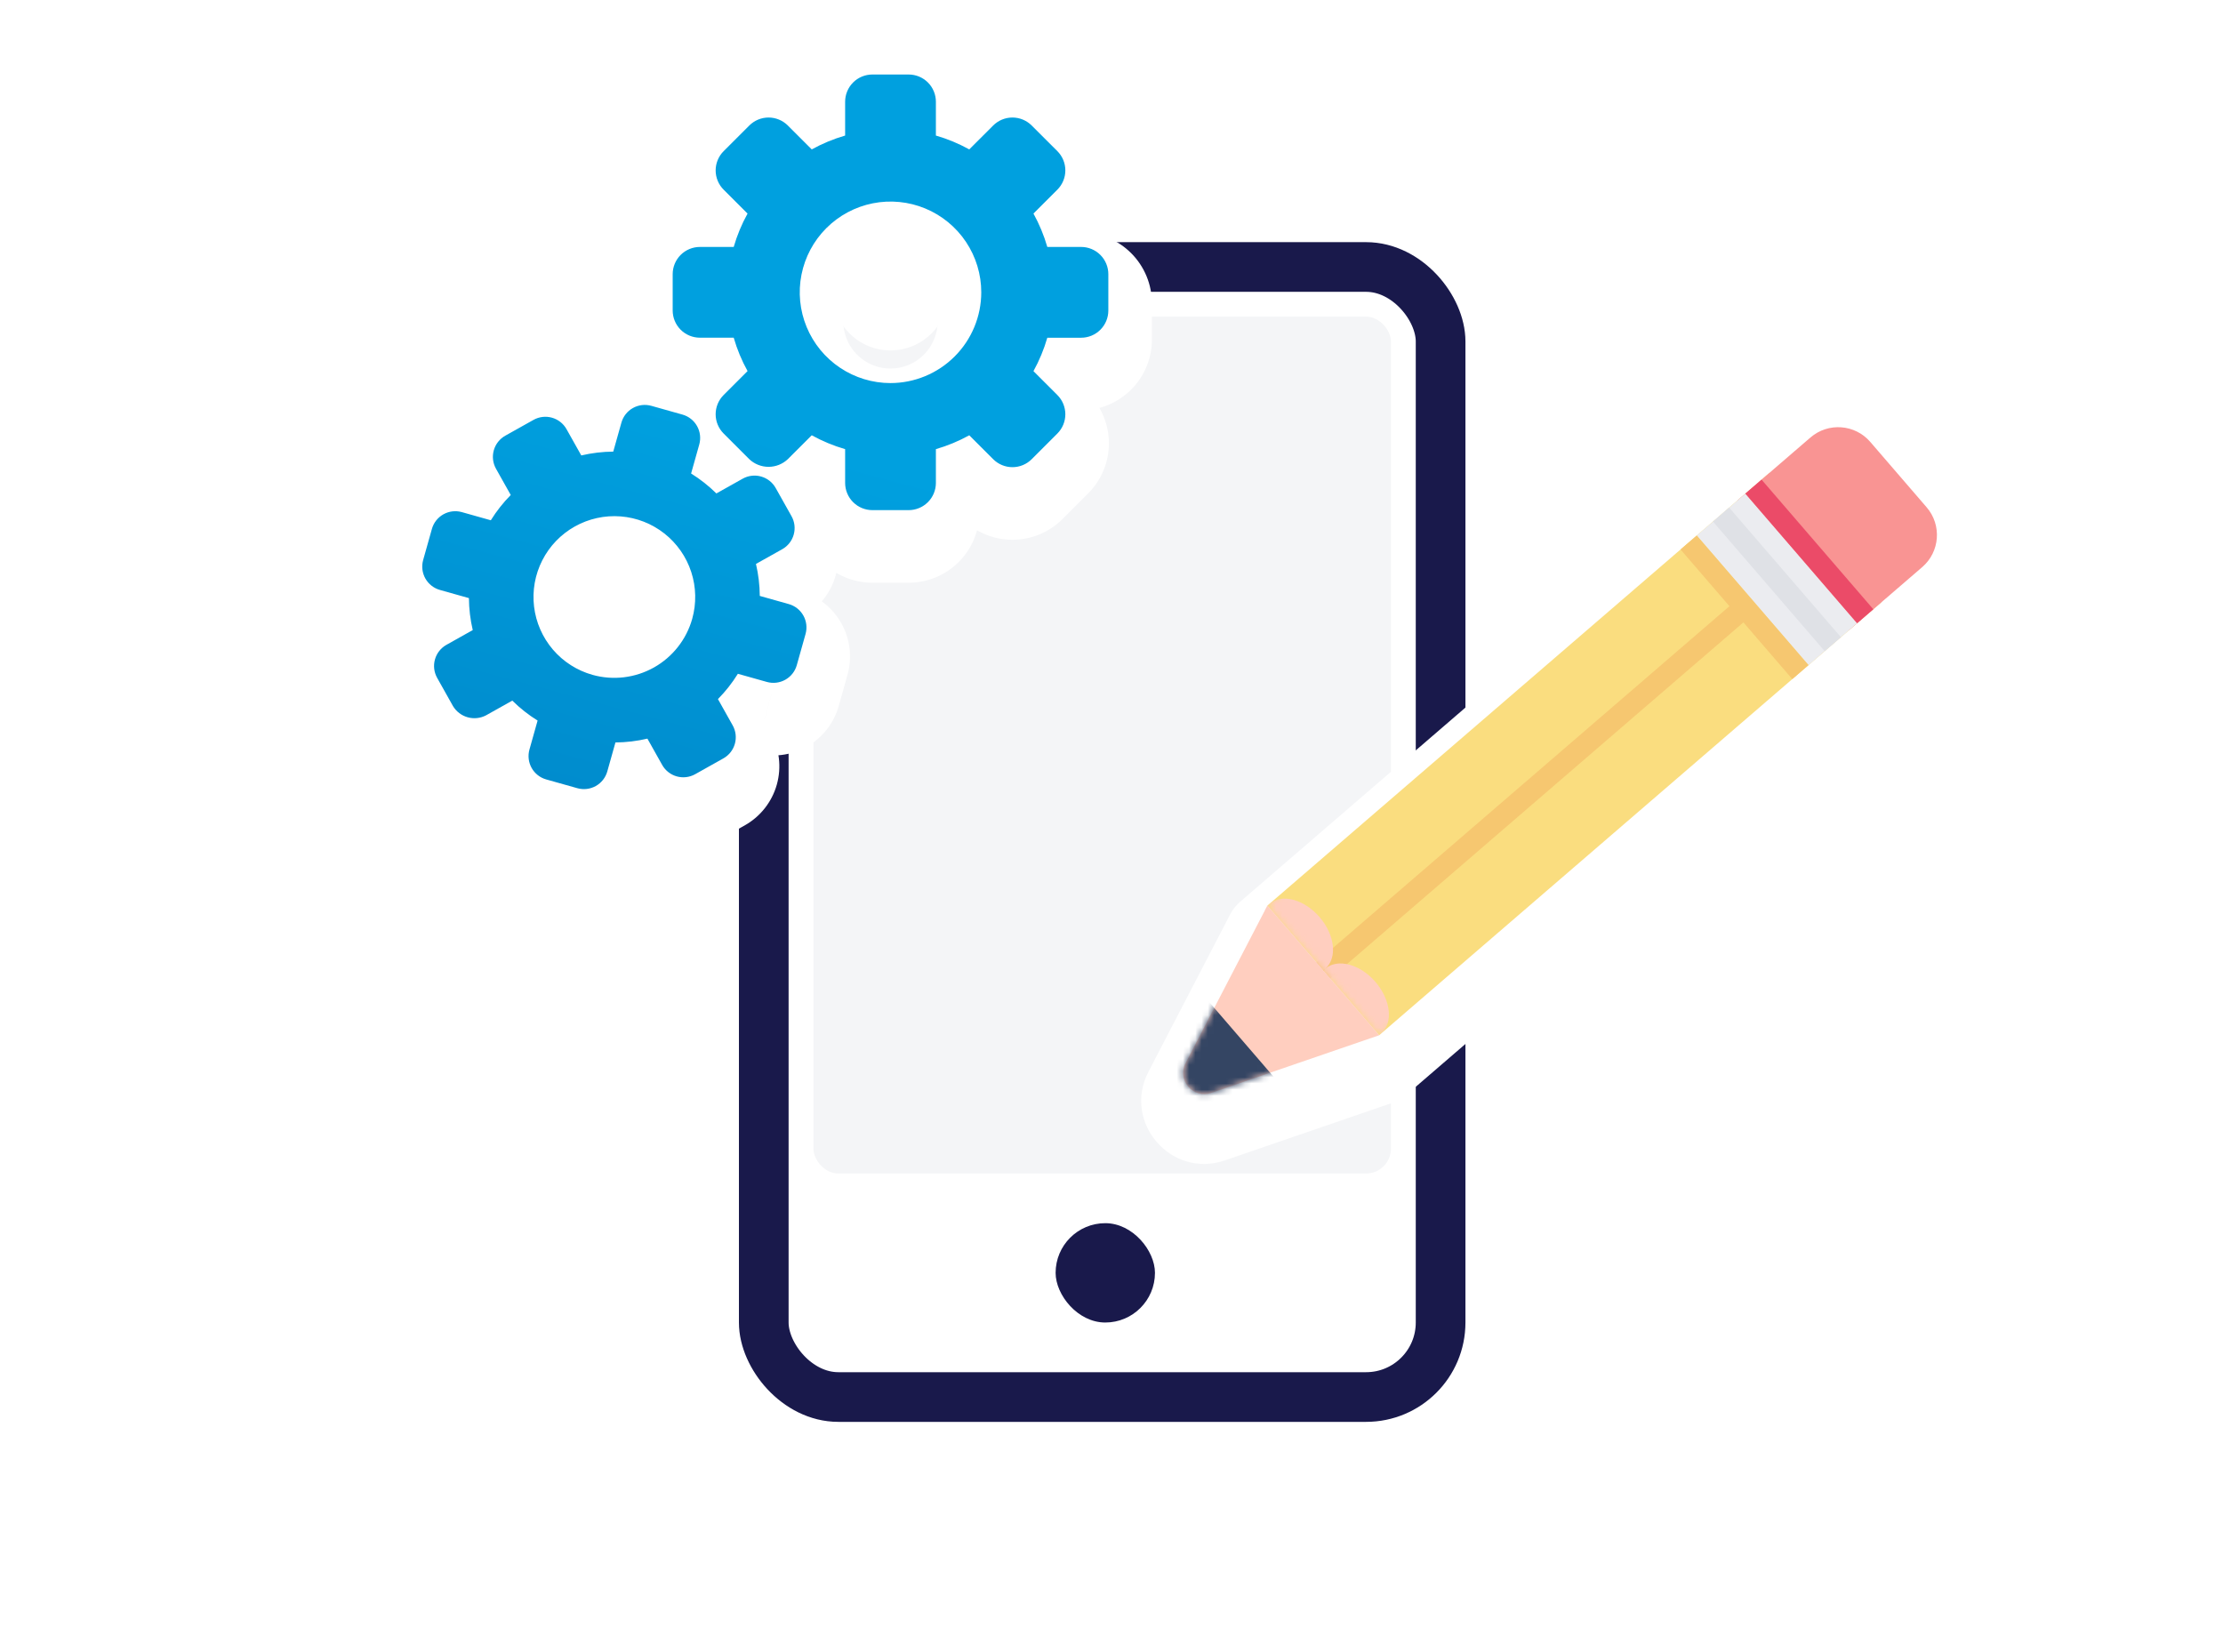 <svg class="icon" viewBox="0 0 358 266" fill="none" xmlns="http://www.w3.org/2000/svg">
<rect x="123" y="43" width="109" height="182" rx="12" fill="white" stroke="#19194B" stroke-width="8"/>
<rect x="131" y="51" width="93" height="138" rx="4" fill="#F4F5F7"/>
<rect x="170" y="197" width="16" height="16" rx="8" fill="#19194B"/>
<g filter="url(#filter0_d)">
<mask id="path-4-outside-1" maskUnits="userSpaceOnUse" x="60" y="4" width="126" height="131" fill="black">
<rect fill="white" x="60" y="4" width="126" height="131"/>
<path fill-rule="evenodd" clip-rule="evenodd" d="M168.663 39.772H174.106C175.269 39.772 176.384 40.234 177.206 41.056C178.029 41.878 178.491 42.994 178.491 44.157V50.003C178.491 50.58 178.379 51.15 178.159 51.683C177.939 52.216 177.616 52.7 177.208 53.108C176.801 53.515 176.318 53.839 175.785 54.06C175.253 54.28 174.682 54.394 174.106 54.394H168.663C168.122 56.265 167.374 58.069 166.432 59.773L170.282 63.623C171.104 64.445 171.566 65.56 171.566 66.723C171.566 67.886 171.104 69.001 170.282 69.823L166.148 73.957C165.326 74.779 164.211 75.241 163.048 75.241C161.886 75.241 160.77 74.779 159.948 73.957L156.095 70.107C154.392 71.048 152.588 71.796 150.719 72.337V77.775C150.719 78.938 150.257 80.053 149.435 80.875C148.612 81.698 147.497 82.16 146.334 82.16H140.488C139.325 82.16 138.209 81.698 137.387 80.875C136.565 80.053 136.103 78.938 136.103 77.775V72.337C134.232 71.795 132.428 71.046 130.724 70.104L126.871 73.954C126.032 74.746 124.922 75.187 123.769 75.187C122.616 75.187 121.506 74.746 120.667 73.954L116.534 69.82C115.712 68.998 115.25 67.883 115.25 66.72C115.25 65.558 115.712 64.442 116.534 63.62L120.39 59.764C119.447 58.062 118.699 56.258 118.159 54.388H112.716C111.553 54.388 110.438 53.926 109.615 53.104C108.793 52.282 108.331 51.166 108.331 50.003V44.157C108.331 42.994 108.793 41.878 109.615 41.056C110.438 40.234 111.553 39.772 112.716 39.772H118.159C118.699 37.903 119.447 36.1 120.39 34.398L116.537 30.549C116.129 30.141 115.806 29.658 115.585 29.125C115.365 28.593 115.251 28.023 115.251 27.447C115.251 26.871 115.365 26.3 115.585 25.768C115.806 25.236 116.129 24.752 116.537 24.345L120.673 20.212C121.496 19.39 122.611 18.928 123.773 18.928C124.936 18.928 126.051 19.39 126.874 20.212L130.727 24.062C132.43 23.121 134.233 22.373 136.103 21.831V16.385C136.103 15.222 136.565 14.107 137.387 13.284C138.209 12.462 139.325 12 140.488 12H146.334C147.497 12 148.612 12.462 149.435 13.284C150.257 14.107 150.719 15.222 150.719 16.385V21.831C152.588 22.372 154.39 23.12 156.092 24.062L159.945 20.212C160.767 19.39 161.883 18.928 163.045 18.928C164.208 18.928 165.323 19.39 166.146 20.212L170.282 24.342C170.69 24.75 171.013 25.233 171.233 25.765C171.454 26.297 171.567 26.868 171.567 27.444C171.567 28.02 171.454 28.59 171.233 29.123C171.013 29.655 170.69 30.138 170.282 30.546L166.432 34.393C167.373 36.097 168.121 37.901 168.663 39.772ZM135.29 59.233C137.694 60.839 140.52 61.697 143.411 61.697C147.286 61.692 151.001 60.15 153.741 57.41C156.481 54.67 158.023 50.955 158.027 47.08C158.027 44.189 157.17 41.363 155.564 38.959C153.958 36.556 151.675 34.682 149.004 33.576C146.334 32.47 143.395 32.18 140.559 32.744C137.724 33.308 135.12 34.7 133.075 36.744C131.031 38.788 129.639 41.393 129.075 44.228C128.511 47.064 128.801 50.003 129.907 52.673C131.013 55.344 132.887 57.627 135.29 59.233ZM122.358 95.977L127.026 97.29C128.024 97.57 128.869 98.236 129.376 99.139C129.883 100.043 130.01 101.111 129.729 102.109L128.319 107.123C128.18 107.617 127.946 108.08 127.629 108.484C127.312 108.887 126.918 109.225 126.47 109.476C126.022 109.728 125.53 109.888 125.02 109.949C124.51 110.01 123.993 109.97 123.499 109.831L118.83 108.518C117.916 109.992 116.839 111.359 115.62 112.593L117.993 116.824C118.5 117.727 118.627 118.795 118.346 119.792C118.066 120.79 117.401 121.635 116.497 122.142L111.955 124.689C111.051 125.196 109.983 125.323 108.986 125.043C107.989 124.762 107.144 124.097 106.637 123.194L104.261 118.962C102.573 119.358 100.846 119.565 99.112 119.578L97.801 124.242C97.52 125.239 96.855 126.084 95.951 126.591C95.047 127.098 93.98 127.225 92.982 126.945L87.968 125.534C86.97 125.254 86.125 124.588 85.618 123.685C85.111 122.781 84.984 121.713 85.265 120.716L86.576 116.052C85.103 115.136 83.737 114.058 82.502 112.839L78.269 115.212C77.359 115.689 76.3 115.799 75.311 115.521C74.322 115.243 73.476 114.597 72.948 113.715L70.4 109.173C69.894 108.269 69.767 107.201 70.047 106.204C70.328 105.207 70.993 104.362 71.896 103.855L76.133 101.478C75.736 99.79 75.529 98.063 75.517 96.329L70.849 95.016C69.852 94.736 69.006 94.07 68.499 93.167C67.993 92.263 67.865 91.195 68.146 90.198L69.556 85.183C69.837 84.186 70.502 83.341 71.406 82.834C72.31 82.327 73.378 82.2 74.375 82.48L79.043 83.793C79.957 82.32 81.034 80.955 82.253 79.723L79.877 75.492C79.626 75.044 79.465 74.551 79.404 74.042C79.344 73.532 79.384 73.016 79.523 72.521C79.662 72.027 79.897 71.566 80.214 71.162C80.532 70.759 80.926 70.422 81.374 70.171L85.918 67.624C86.822 67.117 87.89 66.99 88.887 67.271C89.884 67.551 90.729 68.216 91.236 69.12L93.612 73.351C95.3 72.956 97.027 72.749 98.761 72.735L100.075 68.064C100.355 67.067 101.02 66.222 101.924 65.715C102.828 65.208 103.896 65.081 104.893 65.361L109.908 66.772C110.905 67.052 111.75 67.718 112.257 68.621C112.764 69.525 112.891 70.593 112.611 71.591L111.297 76.261C112.769 77.176 114.134 78.252 115.367 79.471L119.6 77.098C120.504 76.591 121.571 76.464 122.569 76.745C123.566 77.025 124.411 77.691 124.918 78.594L127.469 83.135C127.72 83.582 127.881 84.075 127.942 84.584C128.002 85.094 127.962 85.611 127.823 86.105C127.684 86.599 127.449 87.061 127.132 87.464C126.814 87.867 126.42 88.204 125.973 88.455L121.743 90.825C122.139 92.514 122.345 94.242 122.358 95.977ZM89.041 104.617C90.715 106.575 92.932 107.992 95.412 108.689C98.736 109.62 102.294 109.194 105.305 107.505C108.317 105.816 110.535 103.002 111.474 99.679C112.171 97.2 112.118 94.569 111.32 92.12C110.522 89.671 109.016 87.514 106.993 85.921C104.969 84.328 102.518 83.37 99.95 83.17C97.382 82.97 94.813 83.535 92.567 84.795C90.32 86.055 88.498 87.953 87.33 90.249C86.163 92.545 85.702 95.135 86.006 97.693C86.311 100.25 87.367 102.66 89.041 104.617Z"/>
</mask>
<path d="M168.663 39.772L161.923 41.721C162.791 44.722 165.539 46.788 168.663 46.788V39.772ZM178.491 50.003H171.475L171.475 50.013L178.491 50.003ZM178.159 51.683L184.643 54.361L184.643 54.361L178.159 51.683ZM175.785 54.06L173.098 47.579H173.098L175.785 54.06ZM174.106 54.394L174.106 47.378H174.106V54.394ZM168.663 54.394V47.378C165.537 47.378 162.789 49.445 161.922 52.448L168.663 54.394ZM166.432 59.773L160.292 56.378C158.779 59.115 159.26 62.523 161.471 64.734L166.432 59.773ZM170.282 63.623L175.244 58.663L175.243 58.662L170.282 63.623ZM170.282 69.823L175.243 74.784L175.244 74.784L170.282 69.823ZM166.148 73.957L171.109 78.919L171.11 78.918L166.148 73.957ZM159.948 73.957L164.908 68.995L164.907 68.994L159.948 73.957ZM156.095 70.107L161.054 65.144C158.844 62.935 155.439 62.455 152.703 63.965L156.095 70.107ZM150.719 72.337L148.767 65.599C145.767 66.468 143.703 69.215 143.703 72.337H150.719ZM136.103 72.337H143.119C143.119 69.215 141.056 66.469 138.057 65.599L136.103 72.337ZM130.724 70.104L134.116 63.963C131.381 62.452 127.975 62.932 125.764 65.141L130.724 70.104ZM126.871 73.954L131.689 79.054C131.736 79.009 131.783 78.963 131.83 78.917L126.871 73.954ZM120.667 73.954L115.706 78.915C115.753 78.962 115.801 79.008 115.849 79.054L120.667 73.954ZM116.534 69.82L111.572 74.781L111.573 74.781L116.534 69.82ZM116.534 63.62L111.573 58.659L111.572 58.66L116.534 63.62ZM120.39 59.764L125.351 64.725C127.563 62.513 128.043 59.103 126.528 56.366L120.39 59.764ZM118.159 54.388L124.9 52.443C124.034 49.44 121.285 47.372 118.159 47.372V54.388ZM109.615 53.104L114.576 48.143L114.576 48.143L109.615 53.104ZM109.615 41.056L114.576 46.017L114.576 46.017L109.615 41.056ZM118.159 39.772V46.788C121.284 46.788 124.033 44.721 124.9 41.718L118.159 39.772ZM120.39 34.398L126.527 37.798C128.044 35.06 127.563 31.648 125.349 29.436L120.39 34.398ZM116.537 30.549L111.577 35.511L111.578 35.511L116.537 30.549ZM115.585 29.125L122.067 26.44L122.067 26.44L115.585 29.125ZM115.585 25.768L122.067 28.454L122.067 28.454L115.585 25.768ZM116.537 24.345L111.577 19.382L111.577 19.383L116.537 24.345ZM120.673 20.212L125.633 25.174L125.634 25.173L120.673 20.212ZM126.874 20.212L121.913 25.173L121.914 25.174L126.874 20.212ZM130.727 24.062L125.767 29.025C127.978 31.233 131.382 31.714 134.118 30.203L130.727 24.062ZM136.103 21.831L138.055 28.57C141.055 27.701 143.119 24.954 143.119 21.831H136.103ZM137.387 13.284L132.426 8.323L137.387 13.284ZM149.435 13.284L154.396 8.323L149.435 13.284ZM150.719 21.831H143.703C143.703 24.955 145.769 27.703 148.77 28.571L150.719 21.831ZM156.092 24.062L152.695 30.2C155.431 31.715 158.839 31.235 161.051 29.025L156.092 24.062ZM159.945 20.212L164.904 25.174L164.905 25.173L159.945 20.212ZM166.146 20.212L161.185 25.173L161.188 25.176L166.146 20.212ZM170.282 24.342L175.242 19.38L175.24 19.378L170.282 24.342ZM171.233 25.765L177.715 23.079L177.715 23.079L171.233 25.765ZM171.233 29.123L177.715 31.809L177.715 31.808L171.233 29.123ZM170.282 30.546L175.241 35.508L175.242 35.508L170.282 30.546ZM166.432 34.393L161.473 29.43C159.261 31.64 158.779 35.047 160.29 37.784L166.432 34.393ZM143.411 61.697V68.713L143.419 68.712L143.411 61.697ZM135.29 59.233L131.392 65.067L131.392 65.067L135.29 59.233ZM153.741 57.41L148.78 52.449V52.449L153.741 57.41ZM158.027 47.08L165.043 47.088V47.08H158.027ZM155.564 38.959L161.398 35.061V35.061L155.564 38.959ZM140.559 32.744L141.928 39.625V39.625L140.559 32.744ZM133.075 36.744L128.114 31.783L128.114 31.783L133.075 36.744ZM129.075 44.228L122.194 42.86V42.86L129.075 44.228ZM127.026 97.29L125.127 104.044L125.127 104.044L127.026 97.29ZM122.358 95.977L115.342 96.029C115.365 99.153 117.451 101.885 120.458 102.731L122.358 95.977ZM129.376 99.139L123.257 102.572L123.257 102.572L129.376 99.139ZM129.729 102.109L122.975 100.209L122.975 100.209L129.729 102.109ZM128.319 107.123L121.565 105.223L121.562 105.232L128.319 107.123ZM127.629 108.484L133.146 112.818L133.146 112.818L127.629 108.484ZM126.47 109.476L129.907 115.593L129.907 115.593L126.47 109.476ZM125.02 109.949L125.852 116.916H125.852L125.02 109.949ZM123.499 109.831L125.399 103.077L125.398 103.077L123.499 109.831ZM118.83 108.518L120.73 101.764C117.722 100.918 114.516 102.163 112.868 104.819L118.83 108.518ZM115.62 112.593L110.629 107.662C108.431 109.887 107.971 113.298 109.501 116.025L115.62 112.593ZM117.993 116.824L124.112 113.392L124.112 113.391L117.993 116.824ZM116.497 122.142L119.93 128.261L119.93 128.26L116.497 122.142ZM111.955 124.689L115.386 130.809L115.387 130.809L111.955 124.689ZM106.637 123.194L112.755 119.76L112.755 119.759L106.637 123.194ZM104.261 118.962L110.379 115.528C108.849 112.803 105.702 111.418 102.659 112.132L104.261 118.962ZM99.112 119.578L99.058 112.563C95.935 112.587 93.204 114.672 92.359 117.679L99.112 119.578ZM97.801 124.242L91.047 122.342L97.801 124.242ZM92.982 126.945L91.082 133.699L91.082 133.699L92.982 126.945ZM87.968 125.534L89.867 118.78L89.867 118.78L87.968 125.534ZM85.265 120.716L78.511 118.816L78.511 118.816L85.265 120.716ZM86.576 116.052L93.33 117.952C94.176 114.947 92.933 111.744 90.283 110.095L86.576 116.052ZM82.502 112.839L87.431 107.846C85.207 105.65 81.798 105.191 79.072 106.719L82.502 112.839ZM78.269 115.212L81.526 121.426C81.584 121.395 81.642 121.364 81.699 121.332L78.269 115.212ZM75.311 115.521L73.411 122.275L73.411 122.275L75.311 115.521ZM72.948 113.715L66.829 117.147C66.862 117.205 66.895 117.263 66.929 117.32L72.948 113.715ZM70.4 109.173L64.281 112.604L64.281 112.605L70.4 109.173ZM70.047 106.204L63.293 104.304L70.047 106.204ZM71.896 103.855L68.464 97.736L68.463 97.736L71.896 103.855ZM76.133 101.478L79.566 107.597C82.294 106.066 83.68 102.914 82.962 99.869L76.133 101.478ZM75.517 96.329L82.533 96.282C82.512 93.156 80.426 90.422 77.417 89.575L75.517 96.329ZM70.849 95.016L68.949 101.77L68.949 101.77L70.849 95.016ZM68.499 93.167L74.618 89.734L68.499 93.167ZM68.146 90.198L61.392 88.298L61.392 88.298L68.146 90.198ZM69.556 85.183L76.31 87.083L76.31 87.083L69.556 85.183ZM71.406 82.834L67.974 76.715H67.974L71.406 82.834ZM74.375 82.48L76.275 75.726L76.275 75.726L74.375 82.48ZM79.043 83.793L77.144 90.547C80.152 91.393 83.357 90.148 85.005 87.492L79.043 83.793ZM82.253 79.723L87.24 84.657C89.442 82.432 89.903 79.018 88.37 76.288L82.253 79.723ZM79.877 75.492L73.759 78.926L73.759 78.926L79.877 75.492ZM79.404 74.042L86.371 73.211V73.211L79.404 74.042ZM80.214 71.162L74.702 66.822L74.702 66.822L80.214 71.162ZM81.374 70.171L77.943 64.051L77.943 64.051L81.374 70.171ZM85.918 67.624L89.349 73.744L89.35 73.744L85.918 67.624ZM91.236 69.12L85.118 72.553L85.118 72.555L91.236 69.12ZM93.612 73.351L87.494 76.786C89.024 79.511 92.171 80.895 95.213 80.182L93.612 73.351ZM98.761 72.735L98.816 79.751C101.938 79.726 104.669 77.641 105.515 74.635L98.761 72.735ZM100.075 68.064L93.321 66.165L93.321 66.165L100.075 68.064ZM101.924 65.715L105.356 71.834L105.356 71.834L101.924 65.715ZM104.893 65.361L106.793 58.608L106.793 58.608L104.893 65.361ZM109.908 66.772L111.807 60.018L111.807 60.018L109.908 66.772ZM112.257 68.621L118.376 65.189L118.376 65.189L112.257 68.621ZM112.611 71.591L119.364 73.49L119.364 73.49L112.611 71.591ZM111.297 76.261L104.543 74.362C103.697 77.369 104.941 80.573 107.595 82.222L111.297 76.261ZM115.367 79.471L110.434 84.46C112.658 86.659 116.069 87.12 118.797 85.591L115.367 79.471ZM119.6 77.098L123.03 83.218L123.032 83.218L119.6 77.098ZM124.918 78.594L118.799 82.027L118.801 82.031L124.918 78.594ZM127.469 83.135L133.587 79.7L133.586 79.698L127.469 83.135ZM127.132 87.464L121.62 83.123L121.62 83.123L127.132 87.464ZM125.973 88.455L129.403 94.575L129.403 94.575L125.973 88.455ZM121.743 90.825L118.312 84.705C115.585 86.234 114.198 89.383 114.912 92.427L121.743 90.825ZM95.412 108.689L93.512 115.443L93.52 115.445L95.412 108.689ZM105.305 107.505L101.873 101.386H101.873L105.305 107.505ZM111.474 99.679L118.225 101.587L118.227 101.579L111.474 99.679ZM111.32 92.12L117.991 89.948L117.991 89.948L111.32 92.12ZM106.993 85.921L111.332 80.408H111.332L106.993 85.921ZM99.95 83.17L100.496 76.175H100.496L99.95 83.17ZM92.567 84.795L95.999 90.914L95.999 90.914L92.567 84.795ZM87.33 90.249L81.077 87.068L81.077 87.068L87.33 90.249ZM174.106 32.756H168.663V46.788H174.106V32.756ZM182.167 36.095C180.029 33.957 177.129 32.756 174.106 32.756V46.788C173.408 46.788 172.739 46.51 172.245 46.017L182.167 36.095ZM185.507 44.157C185.507 41.133 184.306 38.233 182.167 36.095L172.245 46.017C171.752 45.523 171.475 44.854 171.475 44.157H185.507ZM185.507 50.003V44.157H171.475V50.003H185.507ZM184.643 54.361C185.215 52.977 185.509 51.492 185.507 49.994L171.475 50.013C171.474 49.667 171.542 49.324 171.674 49.005L184.643 54.361ZM182.173 58.065C183.232 57.005 184.071 55.746 184.643 54.361L171.674 49.005C171.806 48.685 172 48.395 172.244 48.15L182.173 58.065ZM178.472 60.541C179.856 59.967 181.114 59.126 182.173 58.065L172.244 48.15C172.488 47.905 172.779 47.711 173.098 47.579L178.472 60.541ZM174.106 61.41C175.604 61.41 177.088 61.115 178.472 60.541L173.098 47.579C173.418 47.446 173.76 47.378 174.106 47.378L174.106 61.41ZM168.663 61.41H174.106V47.378H168.663V61.41ZM172.572 63.168C173.768 61.005 174.718 58.715 175.403 56.34L161.922 52.448C161.527 53.815 160.981 55.133 160.292 56.378L172.572 63.168ZM175.243 58.662L171.393 54.812L161.471 64.734L165.321 68.584L175.243 58.662ZM178.582 66.723C178.582 63.7 177.381 60.801 175.244 58.663L165.32 68.583C164.827 68.09 164.55 67.421 164.55 66.723H178.582ZM175.244 74.784C177.381 72.646 178.582 69.746 178.582 66.723H164.55C164.55 66.025 164.827 65.356 165.32 64.863L175.244 74.784ZM171.11 78.918L175.243 74.784L165.321 64.862L161.187 68.996L171.11 78.918ZM163.048 82.257C166.071 82.257 168.971 81.056 171.109 78.919L161.188 68.995C161.682 68.502 162.351 68.225 163.048 68.225V82.257ZM154.988 78.919C157.126 81.056 160.025 82.257 163.048 82.257V68.225C163.746 68.225 164.415 68.502 164.908 68.995L154.988 78.919ZM151.136 75.07L154.989 78.92L164.907 68.994L161.054 65.144L151.136 75.07ZM152.672 79.076C155.041 78.39 157.327 77.441 159.487 76.249L152.703 63.965C151.456 64.654 150.136 65.202 148.767 65.599L152.672 79.076ZM157.735 77.775V72.337H143.703V77.775H157.735ZM154.396 85.836C156.534 83.698 157.735 80.799 157.735 77.775H143.703C143.703 77.077 143.98 76.408 144.474 75.914L154.396 85.836ZM146.334 89.176C149.358 89.176 152.258 87.975 154.396 85.836L144.474 75.914C144.967 75.421 145.636 75.144 146.334 75.144V89.176ZM140.488 89.176H146.334V75.144H140.488V89.176ZM132.426 85.836C134.564 87.975 137.464 89.176 140.488 89.176V75.144C141.185 75.144 141.855 75.421 142.348 75.914L132.426 85.836ZM129.087 77.775C129.087 80.799 130.288 83.698 132.426 85.836L142.348 75.914C142.841 76.408 143.119 77.077 143.119 77.775H129.087ZM129.087 72.337V77.775H143.119V72.337H129.087ZM127.331 76.245C129.491 77.439 131.777 78.388 134.148 79.076L138.057 65.599C136.687 65.202 135.365 64.653 134.116 63.963L127.331 76.245ZM131.83 78.917L135.683 75.067L125.764 65.141L121.912 68.991L131.83 78.917ZM123.769 82.203C126.714 82.203 129.548 81.077 131.689 79.054L122.053 68.854C122.517 68.416 123.131 68.171 123.769 68.171V82.203ZM115.849 79.054C117.99 81.077 120.824 82.203 123.769 82.203V68.171C124.407 68.171 125.021 68.416 125.486 68.854L115.849 79.054ZM111.573 74.781L115.706 78.915L125.628 68.993L121.495 64.859L111.573 74.781ZM108.234 66.72C108.234 69.743 109.435 72.643 111.572 74.781L121.496 64.86C121.989 65.353 122.266 66.023 122.266 66.72H108.234ZM111.572 58.66C109.435 60.798 108.234 63.697 108.234 66.72H122.266C122.266 67.418 121.989 68.087 121.496 68.58L111.572 58.66ZM115.429 54.803L111.573 58.659L121.495 68.581L125.351 64.725L115.429 54.803ZM111.418 56.333C112.104 58.709 113.054 61 114.252 63.163L126.528 56.366C125.84 55.123 125.294 53.807 124.9 52.443L111.418 56.333ZM112.716 61.404H118.159V47.372H112.716V61.404ZM104.654 58.065C106.792 60.203 109.692 61.404 112.716 61.404V47.372C113.414 47.372 114.083 47.649 114.576 48.143L104.654 58.065ZM101.315 50.003C101.315 53.027 102.516 55.927 104.654 58.065L114.576 48.143C115.07 48.636 115.347 49.305 115.347 50.003H101.315ZM101.315 44.157V50.003H115.347V44.157H101.315ZM104.654 36.095C102.516 38.233 101.315 41.133 101.315 44.157H115.347C115.347 44.854 115.07 45.523 114.576 46.017L104.654 36.095ZM112.716 32.756C109.692 32.756 106.792 33.957 104.654 36.095L114.576 46.017C114.083 46.51 113.414 46.788 112.716 46.788V32.756ZM118.159 32.756H112.716V46.788H118.159V32.756ZM114.252 30.999C113.055 33.161 112.104 35.451 111.419 37.825L124.9 41.718C125.294 40.355 125.839 39.039 126.527 37.798L114.252 30.999ZM111.578 35.511L115.431 39.361L125.349 29.436L121.496 25.586L111.578 35.511ZM109.104 31.811C109.677 33.195 110.518 34.452 111.577 35.511L121.496 25.586C121.741 25.83 121.935 26.12 122.067 26.44L109.104 31.811ZM108.235 27.447C108.235 28.945 108.531 30.428 109.104 31.811L122.067 26.44C122.199 26.759 122.267 27.101 122.267 27.447H108.235ZM109.104 23.082C108.531 24.466 108.235 25.949 108.235 27.447H122.267C122.267 27.793 122.199 28.135 122.067 28.454L109.104 23.082ZM111.577 19.383C110.518 20.441 109.677 21.698 109.104 23.082L122.067 28.454C121.935 28.773 121.741 29.064 121.496 29.308L111.577 19.383ZM115.714 15.249L111.577 19.382L121.496 29.308L125.633 25.174L115.714 15.249ZM123.773 11.912C120.75 11.912 117.851 13.113 115.713 15.25L125.634 25.173C125.14 25.667 124.471 25.944 123.773 25.944V11.912ZM131.834 15.25C129.696 13.113 126.797 11.912 123.773 11.912V25.944C123.076 25.944 122.407 25.667 121.913 25.173L131.834 15.25ZM135.686 19.099L131.833 15.249L121.914 25.174L125.767 29.025L135.686 19.099ZM134.15 15.092C131.78 15.779 129.495 16.727 127.335 17.92L134.118 30.203C135.366 29.515 136.686 28.967 138.055 28.57L134.15 15.092ZM129.087 16.385V21.831H143.119V16.385H129.087ZM132.426 8.323C130.288 10.461 129.087 13.361 129.087 16.385H143.119C143.119 17.083 142.841 17.752 142.348 18.245L132.426 8.323ZM140.488 4.984C137.464 4.984 134.564 6.185 132.426 8.323L142.348 18.245C141.855 18.739 141.185 19.016 140.488 19.016V4.984ZM146.334 4.984H140.488V19.016H146.334V4.984ZM154.396 8.323C152.258 6.185 149.358 4.984 146.334 4.984V19.016C145.636 19.016 144.967 18.739 144.474 18.245L154.396 8.323ZM157.735 16.385C157.735 13.361 156.534 10.461 154.396 8.323L144.474 18.245C143.98 17.752 143.703 17.083 143.703 16.385H157.735ZM157.735 21.831V16.385H143.703V21.831H157.735ZM159.489 17.923C157.329 16.727 155.041 15.777 152.668 15.091L148.77 28.571C150.135 28.966 151.452 29.512 152.695 30.2L159.489 17.923ZM154.986 15.249L151.133 19.099L161.051 29.025L164.904 25.174L154.986 15.249ZM163.045 11.912C160.022 11.912 157.123 13.113 154.985 15.25L164.905 25.173C164.412 25.667 163.743 25.944 163.045 25.944V11.912ZM171.106 15.25C168.968 13.113 166.068 11.912 163.045 11.912V25.944C162.348 25.944 161.679 25.667 161.185 25.173L171.106 15.25ZM175.24 19.378L171.103 15.247L161.188 25.176L165.324 29.307L175.24 19.378ZM177.715 23.079C177.141 21.695 176.301 20.438 175.242 19.38L165.323 29.305C165.078 29.061 164.884 28.77 164.752 28.451L177.715 23.079ZM178.583 27.444C178.583 25.946 178.288 24.463 177.715 23.079L164.752 28.451C164.619 28.132 164.551 27.79 164.551 27.444H178.583ZM177.715 31.808C178.288 30.425 178.583 28.942 178.583 27.444H164.551C164.551 27.098 164.619 26.756 164.752 26.437L177.715 31.808ZM175.242 35.508C176.301 34.449 177.141 33.192 177.715 31.809L164.752 26.437C164.884 26.117 165.078 25.827 165.323 25.583L175.242 35.508ZM171.391 39.356L175.241 35.508L165.323 25.583L161.473 29.43L171.391 39.356ZM175.402 37.822C174.716 35.45 173.767 33.162 172.574 31.001L160.29 37.784C160.979 39.032 161.527 40.352 161.923 41.721L175.402 37.822ZM143.411 54.681C141.908 54.681 140.438 54.235 139.188 53.4L131.392 65.067C134.95 67.444 139.132 68.713 143.411 68.713V54.681ZM148.78 52.449C147.354 53.876 145.42 54.678 143.402 54.681L143.419 68.712C149.152 68.706 154.648 66.425 158.702 62.371L148.78 52.449ZM151.011 47.072C151.009 49.089 150.207 51.023 148.78 52.449L158.702 62.371C162.756 58.318 165.037 52.821 165.043 47.088L151.011 47.072ZM149.731 42.857C150.566 44.107 151.011 45.577 151.011 47.08H165.043C165.043 42.801 163.775 38.619 161.398 35.061L149.731 42.857ZM146.319 40.058C147.708 40.633 148.895 41.607 149.731 42.857L161.398 35.061C159.021 31.504 155.642 28.731 151.689 27.094L146.319 40.058ZM141.928 39.625C143.402 39.332 144.931 39.483 146.319 40.058L151.689 27.094C147.736 25.457 143.387 25.028 139.191 25.863L141.928 39.625ZM138.036 41.705C139.099 40.642 140.454 39.919 141.928 39.625L139.191 25.863C134.994 26.698 131.14 28.758 128.114 31.783L138.036 41.705ZM135.956 45.597C136.25 44.123 136.973 42.768 138.036 41.705L128.114 31.783C125.089 34.809 123.029 38.663 122.194 42.86L135.956 45.597ZM136.389 49.989C135.814 48.6 135.663 47.071 135.956 45.597L122.194 42.86C121.359 47.056 121.788 51.406 123.425 55.358L136.389 49.989ZM139.188 53.4C137.938 52.564 136.964 51.377 136.389 49.989L123.425 55.358C125.062 59.311 127.835 62.69 131.392 65.067L139.188 53.4ZM128.926 90.536L124.258 89.223L120.458 102.731L125.127 104.044L128.926 90.536ZM135.495 95.707C134.078 93.18 131.715 91.32 128.926 90.536L125.127 104.044C124.333 103.821 123.66 103.291 123.257 102.572L135.495 95.707ZM136.483 104.008C137.268 101.22 136.912 98.234 135.495 95.707L123.257 102.572C122.853 101.853 122.752 101.003 122.975 100.209L136.483 104.008ZM135.073 109.023L136.483 104.008L122.975 100.209L121.565 105.223L135.073 109.023ZM133.146 112.818C134.033 111.689 134.688 110.396 135.075 109.014L121.562 105.232C121.673 104.839 121.859 104.471 122.112 104.149L133.146 112.818ZM129.907 115.593C131.158 114.89 132.259 113.947 133.146 112.818L122.112 104.149C122.364 103.828 122.677 103.56 123.034 103.359L129.907 115.593ZM125.852 116.916C127.277 116.746 128.655 116.296 129.907 115.593L123.034 103.359C123.39 103.159 123.782 103.031 124.188 102.983L125.852 116.916ZM121.599 116.585C122.981 116.974 124.426 117.086 125.852 116.916L124.188 102.983C124.594 102.934 125.005 102.966 125.399 103.077L121.599 116.585ZM116.931 115.272L121.599 116.585L125.398 103.077L120.73 101.764L116.931 115.272ZM120.611 117.524C122.199 115.916 123.601 114.136 124.792 112.216L112.868 104.819C112.23 105.848 111.479 106.801 110.629 107.662L120.611 117.524ZM124.112 113.391L121.739 109.161L109.501 116.025L111.874 120.256L124.112 113.391ZM125.1 121.692C125.884 118.904 125.529 115.918 124.112 113.392L111.873 120.255C111.47 119.536 111.369 118.686 111.592 117.893L125.1 121.692ZM119.93 128.26C122.456 126.843 124.316 124.48 125.1 121.692L111.592 117.893C111.816 117.099 112.345 116.426 113.064 116.023L119.93 128.26ZM115.387 130.809L119.93 128.261L113.065 116.022L108.522 118.57L115.387 130.809ZM107.086 131.797C109.875 132.581 112.86 132.226 115.386 130.809L108.523 118.57C109.242 118.167 110.092 118.066 110.886 118.289L107.086 131.797ZM100.518 126.627C101.936 129.153 104.298 131.012 107.086 131.797L110.886 118.289C111.68 118.512 112.352 119.041 112.755 119.76L100.518 126.627ZM98.144 122.397L100.519 126.628L112.755 119.759L110.379 115.528L98.144 122.397ZM99.167 126.594C101.422 126.576 103.668 126.308 105.863 125.793L102.659 112.132C101.478 112.409 100.27 112.553 99.058 112.563L99.167 126.594ZM104.555 126.141L105.866 121.478L92.359 117.679L91.047 122.342L104.555 126.141ZM99.384 132.71C101.91 131.293 103.77 128.93 104.555 126.141L91.047 122.342C91.27 121.548 91.8 120.876 92.519 120.472L99.384 132.71ZM91.082 133.699C93.871 134.483 96.857 134.127 99.384 132.71L92.519 120.472C93.238 120.069 94.088 119.968 94.882 120.191L91.082 133.699ZM86.068 132.288L91.082 133.699L94.882 120.191L89.867 118.78L86.068 132.288ZM79.499 127.117C80.916 129.644 83.279 131.504 86.068 132.288L89.867 118.78C90.661 119.004 91.334 119.533 91.737 120.252L79.499 127.117ZM78.511 118.816C77.726 121.604 78.082 124.591 79.499 127.117L91.737 120.252C92.141 120.971 92.242 121.821 92.019 122.615L78.511 118.816ZM79.823 114.152L78.511 118.816L92.019 122.615L93.33 117.952L79.823 114.152ZM77.573 117.832C79.178 119.417 80.955 120.818 82.87 122.009L90.283 110.095C89.252 109.454 88.295 108.699 87.431 107.846L77.573 117.832ZM81.699 121.332L85.932 118.959L79.072 106.719L74.839 109.091L81.699 121.332ZM73.411 122.275C76.125 123.038 79.029 122.735 81.526 121.426L75.012 108.997C75.688 108.643 76.475 108.56 77.211 108.767L73.411 122.275ZM66.929 117.32C68.378 119.739 70.697 121.512 73.411 122.275L77.211 108.767C77.946 108.974 78.575 109.455 78.967 110.11L66.929 117.32ZM64.281 112.605L66.829 117.147L79.067 110.283L76.519 105.74L64.281 112.605ZM63.293 104.304C62.509 107.092 62.864 110.078 64.281 112.604L76.52 105.741C76.923 106.46 77.024 107.31 76.801 108.104L63.293 104.304ZM68.463 97.736C65.937 99.154 64.078 101.516 63.293 104.304L76.801 108.104C76.578 108.897 76.049 109.57 75.329 109.973L68.463 97.736ZM72.701 95.359L68.464 97.736L75.329 109.974L79.566 107.597L72.701 95.359ZM68.501 96.376C68.517 98.636 68.786 100.888 69.305 103.088L82.962 99.869C82.685 98.693 82.541 97.49 82.533 96.282L68.501 96.376ZM68.949 101.77L73.618 103.083L77.417 89.575L72.749 88.262L68.949 101.77ZM62.38 96.599C63.798 99.126 66.16 100.986 68.949 101.77L72.749 88.262C73.543 88.486 74.215 89.015 74.618 89.734L62.38 96.599ZM61.392 88.298C60.608 91.086 60.963 94.072 62.38 96.599L74.618 89.734C75.022 90.453 75.123 91.303 74.9 92.097L61.392 88.298ZM62.803 83.283L61.392 88.298L74.9 92.097L76.31 87.083L62.803 83.283ZM67.974 76.715C65.447 78.132 63.587 80.495 62.803 83.283L76.31 87.083C76.087 87.877 75.558 88.549 74.838 88.953L67.974 76.715ZM76.275 75.726C73.486 74.942 70.5 75.297 67.974 76.715L74.838 88.953C74.119 89.356 73.269 89.457 72.475 89.234L76.275 75.726ZM80.943 77.039L76.275 75.726L72.475 89.234L77.144 90.547L80.943 77.039ZM77.265 74.789C75.676 76.395 74.273 78.174 73.082 80.094L85.005 87.492C85.642 86.466 86.391 85.516 87.24 84.657L77.265 74.789ZM73.759 78.926L76.135 83.158L88.37 76.288L85.995 72.057L73.759 78.926ZM72.438 74.872C72.608 76.297 73.057 77.675 73.759 78.926L85.995 72.057C86.195 72.413 86.323 72.805 86.371 73.211L72.438 74.872ZM72.769 70.622C72.38 72.003 72.268 73.447 72.438 74.872L86.371 73.211C86.419 73.617 86.387 74.028 86.277 74.421L72.769 70.622ZM74.702 66.822C73.814 67.949 73.157 69.24 72.769 70.622L86.277 74.421C86.166 74.814 85.979 75.182 85.726 75.503L74.702 66.822ZM77.943 64.051C76.691 64.753 75.59 65.694 74.702 66.822L85.726 75.503C85.474 75.824 85.16 76.092 84.804 76.291L77.943 64.051ZM82.488 61.504L77.943 64.051L84.804 76.292L89.349 73.744L82.488 61.504ZM90.787 60.517C87.999 59.733 85.013 60.088 82.487 61.505L89.35 73.744C88.631 74.147 87.781 74.248 86.987 74.025L90.787 60.517ZM97.355 65.686C95.937 63.161 93.575 61.301 90.787 60.517L86.987 74.025C86.194 73.802 85.521 73.272 85.118 72.553L97.355 65.686ZM99.73 69.917L97.354 65.685L85.118 72.555L87.494 76.786L99.73 69.917ZM98.706 65.719C96.451 65.737 94.205 66.006 92.01 66.521L95.213 80.182C96.394 79.905 97.603 79.76 98.816 79.751L98.706 65.719ZM93.321 66.165L92.007 70.835L105.515 74.635L106.828 69.964L93.321 66.165ZM98.492 59.596C95.965 61.013 94.105 63.376 93.321 66.165L106.828 69.964C106.605 70.758 106.076 71.43 105.356 71.834L98.492 59.596ZM106.793 58.608C104.004 57.823 101.018 58.179 98.492 59.596L105.356 71.834C104.637 72.237 103.787 72.338 102.993 72.115L106.793 58.608ZM111.807 60.018L106.793 58.608L102.993 72.115L108.008 73.526L111.807 60.018ZM118.376 65.189C116.959 62.662 114.596 60.802 111.807 60.018L108.008 73.526C107.214 73.302 106.541 72.773 106.138 72.054L118.376 65.189ZM119.364 73.49C120.149 70.701 119.793 67.716 118.376 65.189L106.138 72.054C105.735 71.335 105.633 70.484 105.857 69.691L119.364 73.49ZM118.051 78.161L119.364 73.49L105.857 69.691L104.543 74.362L118.051 78.161ZM120.299 74.481C118.694 72.894 116.916 71.492 114.998 70.301L107.595 82.222C108.622 82.859 109.575 83.61 110.434 84.46L120.299 74.481ZM116.17 70.978L111.937 73.35L118.797 85.591L123.03 83.218L116.17 70.978ZM124.468 69.991C121.68 69.207 118.695 69.562 116.169 70.978L123.032 83.218C122.312 83.621 121.463 83.722 120.669 83.499L124.468 69.991ZM131.036 75.161C129.619 72.635 127.257 70.775 124.468 69.991L120.669 83.499C119.875 83.275 119.203 82.746 118.799 82.027L131.036 75.161ZM133.586 79.698L131.034 75.157L118.801 82.031L121.352 86.571L133.586 79.698ZM134.908 83.754C134.738 82.329 134.289 80.951 133.587 79.7L121.351 86.569C121.151 86.213 121.023 85.82 120.975 85.415L134.908 83.754ZM134.577 88.004C134.966 86.623 135.078 85.179 134.908 83.754L120.975 85.415C120.927 85.009 120.959 84.598 121.069 84.205L134.577 88.004ZM132.644 91.805C133.532 90.677 134.189 89.386 134.577 88.004L121.069 84.205C121.18 83.812 121.367 83.444 121.62 83.123L132.644 91.805ZM129.403 94.575C130.655 93.873 131.756 92.932 132.644 91.804L121.62 83.123C121.872 82.802 122.186 82.534 122.542 82.335L129.403 94.575ZM125.173 96.946L129.403 94.575L122.543 82.334L118.312 84.705L125.173 96.946ZM129.374 95.924C129.357 93.668 129.088 91.421 128.573 89.224L114.912 92.427C115.189 93.608 115.333 94.816 115.342 96.029L129.374 95.924ZM97.311 101.935C96.168 101.613 95.145 100.96 94.373 100.057L83.709 109.178C86.285 112.189 89.697 114.37 93.512 115.443L97.311 101.935ZM101.873 101.386C100.482 102.166 98.839 102.363 97.303 101.933L93.52 115.445C98.633 116.877 104.106 116.222 108.738 113.624L101.873 101.386ZM104.722 97.771C104.288 99.306 103.264 100.606 101.873 101.386L108.738 113.624C113.369 111.026 116.781 106.697 118.225 101.587L104.722 97.771ZM104.649 94.293C105.017 95.422 105.041 96.636 104.72 97.779L118.227 101.579C119.301 97.764 119.218 93.716 117.991 89.948L104.649 94.293ZM102.653 91.433C103.586 92.168 104.281 93.163 104.649 94.293L117.991 89.948C116.764 86.179 114.446 82.859 111.332 80.408L102.653 91.433ZM99.405 90.165C100.589 90.257 101.719 90.699 102.653 91.433L111.332 80.408C108.218 77.956 104.447 76.483 100.496 76.175L99.405 90.165ZM95.999 90.914C97.035 90.333 98.22 90.072 99.405 90.165L100.496 76.175C96.545 75.867 92.591 76.737 89.134 78.676L95.999 90.914ZM93.584 93.43C94.123 92.371 94.963 91.496 95.999 90.914L89.134 78.676C85.678 80.615 82.874 83.536 81.077 87.068L93.584 93.43ZM92.973 96.863C92.833 95.683 93.045 94.489 93.584 93.43L81.077 87.068C79.28 90.601 78.571 94.587 79.04 98.522L92.973 96.863ZM94.373 100.057C93.601 99.154 93.114 98.043 92.973 96.863L79.04 98.522C79.508 102.457 81.133 106.166 83.709 109.178L94.373 100.057Z" fill="white" mask="url(#path-4-outside-1)"/>
</g>
<path fill-rule="evenodd" clip-rule="evenodd" d="M168.663 39.772H174.106C175.269 39.772 176.384 40.234 177.206 41.056C178.029 41.878 178.491 42.994 178.491 44.157V50.003C178.491 50.58 178.379 51.15 178.159 51.683C177.939 52.216 177.616 52.7 177.208 53.108C176.801 53.515 176.318 53.839 175.785 54.06C175.253 54.28 174.682 54.394 174.106 54.394H168.663C168.122 56.265 167.374 58.069 166.432 59.773L170.282 63.623C171.104 64.445 171.566 65.56 171.566 66.723C171.566 67.886 171.104 69.001 170.282 69.823L166.148 73.957C165.326 74.779 164.211 75.241 163.048 75.241C161.886 75.241 160.77 74.779 159.948 73.957L156.095 70.107C154.392 71.048 152.588 71.796 150.719 72.337V77.775C150.719 78.938 150.257 80.053 149.435 80.875C148.612 81.698 147.497 82.16 146.334 82.16H140.488C139.325 82.16 138.209 81.698 137.387 80.875C136.565 80.053 136.103 78.938 136.103 77.775V72.337C134.232 71.795 132.428 71.046 130.724 70.104L126.871 73.954C126.032 74.746 124.922 75.187 123.769 75.187C122.616 75.187 121.506 74.746 120.667 73.954L116.534 69.82C115.712 68.998 115.25 67.883 115.25 66.72C115.25 65.558 115.712 64.442 116.534 63.62L120.39 59.764C119.447 58.062 118.699 56.258 118.159 54.388H112.716C111.553 54.388 110.438 53.926 109.615 53.104C108.793 52.282 108.331 51.166 108.331 50.003V44.157C108.331 42.994 108.793 41.878 109.615 41.056C110.438 40.234 111.553 39.772 112.716 39.772H118.159C118.699 37.903 119.447 36.1 120.39 34.398L116.537 30.549C116.129 30.141 115.806 29.658 115.585 29.125C115.365 28.593 115.251 28.023 115.251 27.447C115.251 26.871 115.365 26.3 115.585 25.768C115.806 25.236 116.129 24.752 116.537 24.345L120.673 20.212C121.496 19.39 122.611 18.928 123.773 18.928C124.936 18.928 126.051 19.39 126.874 20.212L130.727 24.062C132.43 23.121 134.233 22.373 136.103 21.831V16.385C136.103 15.222 136.565 14.107 137.387 13.284C138.209 12.462 139.325 12 140.488 12H146.334C147.497 12 148.612 12.462 149.435 13.284C150.257 14.107 150.719 15.222 150.719 16.385V21.831C152.588 22.372 154.39 23.12 156.092 24.062L159.945 20.212C160.767 19.39 161.883 18.928 163.045 18.928C164.208 18.928 165.323 19.39 166.146 20.212L170.282 24.342C170.69 24.75 171.013 25.233 171.233 25.765C171.454 26.297 171.567 26.868 171.567 27.444C171.567 28.02 171.454 28.59 171.233 29.123C171.013 29.655 170.69 30.138 170.282 30.546L166.432 34.393C167.373 36.097 168.121 37.901 168.663 39.772ZM135.29 59.233C137.694 60.839 140.52 61.697 143.411 61.697C147.286 61.692 151.001 60.15 153.741 57.41C156.481 54.67 158.023 50.955 158.027 47.08C158.027 44.189 157.17 41.363 155.564 38.959C153.958 36.556 151.675 34.682 149.004 33.576C146.334 32.47 143.395 32.18 140.559 32.744C137.724 33.308 135.12 34.7 133.075 36.744C131.031 38.788 129.639 41.393 129.075 44.228C128.511 47.064 128.801 50.003 129.907 52.673C131.013 55.344 132.887 57.627 135.29 59.233ZM122.358 95.977L127.026 97.29C128.024 97.57 128.869 98.236 129.376 99.139C129.883 100.043 130.01 101.111 129.729 102.109L128.319 107.123C128.18 107.617 127.946 108.08 127.629 108.484C127.312 108.887 126.918 109.225 126.47 109.476C126.022 109.728 125.53 109.888 125.02 109.949C124.51 110.01 123.993 109.97 123.499 109.831L118.83 108.518C117.916 109.992 116.839 111.359 115.62 112.593L117.993 116.824C118.5 117.727 118.627 118.795 118.346 119.792C118.066 120.79 117.401 121.635 116.497 122.142L111.955 124.689C111.051 125.196 109.983 125.323 108.986 125.043C107.989 124.762 107.144 124.097 106.637 123.194L104.261 118.962C102.573 119.358 100.846 119.565 99.112 119.578L97.801 124.242C97.52 125.239 96.855 126.084 95.951 126.591C95.047 127.098 93.98 127.225 92.982 126.945L87.968 125.534C86.97 125.254 86.125 124.588 85.618 123.685C85.111 122.781 84.984 121.713 85.265 120.716L86.576 116.052C85.103 115.136 83.737 114.058 82.502 112.839L78.269 115.212C77.359 115.689 76.3 115.799 75.311 115.521C74.322 115.243 73.476 114.597 72.948 113.715L70.4 109.173C69.894 108.269 69.767 107.201 70.047 106.204C70.328 105.207 70.993 104.362 71.896 103.855L76.133 101.478C75.736 99.79 75.529 98.063 75.517 96.329L70.849 95.016C69.852 94.736 69.006 94.07 68.499 93.167C67.993 92.263 67.865 91.195 68.146 90.198L69.556 85.183C69.837 84.186 70.502 83.341 71.406 82.834C72.31 82.327 73.378 82.2 74.375 82.48L79.043 83.793C79.957 82.32 81.034 80.955 82.253 79.723L79.877 75.492C79.626 75.044 79.465 74.551 79.404 74.042C79.344 73.532 79.384 73.016 79.523 72.521C79.662 72.027 79.897 71.566 80.214 71.162C80.532 70.759 80.926 70.422 81.374 70.171L85.918 67.624C86.822 67.117 87.89 66.99 88.887 67.271C89.884 67.551 90.729 68.216 91.236 69.12L93.612 73.351C95.3 72.956 97.027 72.749 98.761 72.735L100.075 68.064C100.355 67.067 101.02 66.222 101.924 65.715C102.828 65.208 103.896 65.081 104.893 65.361L109.908 66.772C110.905 67.052 111.75 67.718 112.257 68.621C112.764 69.525 112.891 70.593 112.611 71.591L111.297 76.261C112.769 77.176 114.134 78.252 115.367 79.471L119.6 77.098C120.504 76.591 121.571 76.464 122.569 76.745C123.566 77.025 124.411 77.691 124.918 78.594L127.469 83.135C127.72 83.582 127.881 84.075 127.942 84.584C128.002 85.094 127.962 85.611 127.823 86.105C127.684 86.599 127.449 87.061 127.132 87.464C126.814 87.867 126.42 88.204 125.973 88.455L121.743 90.825C122.139 92.514 122.345 94.242 122.358 95.977ZM89.041 104.617C90.715 106.575 92.932 107.992 95.412 108.689C98.736 109.62 102.294 109.194 105.305 107.505C108.317 105.816 110.535 103.002 111.474 99.679C112.171 97.2 112.118 94.569 111.32 92.12C110.522 89.671 109.016 87.514 106.993 85.921C104.969 84.328 102.518 83.37 99.95 83.17C97.382 82.97 94.813 83.535 92.567 84.795C90.32 86.055 88.498 87.953 87.33 90.249C86.163 92.545 85.702 95.135 86.006 97.693C86.311 100.25 87.367 102.66 89.041 104.617Z" fill="url(#paint0_linear)"/>
<circle cx="143.411" cy="47.08" r="9.355" fill="white"/>
<circle cx="98.976" cy="95.022" r="8.185" fill="white"/>
<g filter="url(#filter1_d)">
<mask id="path-9-outside-2" maskUnits="userSpaceOnUse" x="172.209" y="55.797" width="152.397" height="139.545" fill="black">
<rect fill="white" x="172.209" y="55.797" width="152.397" height="139.545"/>
<path fill-rule="evenodd" clip-rule="evenodd" d="M222.093 166.738L291.248 107.124L299.076 100.375L302.991 97.001L302.99 97L309.563 91.334C312.418 88.873 312.738 84.562 310.276 81.706L301.194 71.171C298.732 68.315 294.422 67.996 291.566 70.457L279.774 80.622L279.775 80.623L209.316 141.362L209.316 141.362L204.096 145.861L204.097 145.861L190.931 171.221C189.511 173.956 192.155 177.023 195.069 176.022L222.093 166.738L222.093 166.738L222.093 166.738L222.093 166.738Z"/>
</mask>
<path fill-rule="evenodd" clip-rule="evenodd" d="M222.093 166.738L291.248 107.124L299.076 100.375L302.991 97.001L302.99 97L309.563 91.334C312.418 88.873 312.738 84.562 310.276 81.706L301.194 71.171C298.732 68.315 294.422 67.996 291.566 70.457L279.774 80.622L279.775 80.623L209.316 141.362L209.316 141.362L204.096 145.861L204.097 145.861L190.931 171.221C189.511 173.956 192.155 177.023 195.069 176.022L222.093 166.738L222.093 166.738L222.093 166.738L222.093 166.738Z" fill="white"/>
<path d="M291.248 107.124L295.646 112.226L291.248 107.124ZM222.093 166.738L216.991 171.136C219.42 173.954 223.674 174.269 226.492 171.84L222.093 166.738ZM299.076 100.375L303.475 105.478L303.475 105.478L299.076 100.375ZM302.991 97.001L307.389 102.103C310.207 99.674 310.523 95.42 308.093 92.602L302.991 97.001ZM302.99 97L298.592 91.898C295.774 94.327 295.459 98.581 297.888 101.399L302.99 97ZM310.276 81.706L315.379 77.308L310.276 81.706ZM301.194 71.171L296.092 75.569L301.194 71.171ZM291.566 70.457L287.168 65.355L291.566 70.457ZM279.774 80.622L275.376 75.52C274.023 76.686 273.188 78.343 273.056 80.125C272.924 81.906 273.505 83.668 274.672 85.021L279.774 80.622ZM279.775 80.623L284.174 85.726C285.527 84.559 286.361 82.903 286.493 81.121C286.625 79.339 286.044 77.578 284.877 76.225L279.775 80.623ZM209.316 141.362L204.213 145.76C206.643 148.578 210.896 148.894 213.714 146.464L209.316 141.362ZM209.316 141.362L214.418 136.963C211.989 134.145 207.735 133.83 204.917 136.259L209.316 141.362ZM204.096 145.861L199.698 140.758C198.345 141.925 197.51 143.581 197.378 145.363C197.246 147.145 197.827 148.906 198.994 150.259L204.096 145.861ZM204.097 145.861L210.075 148.965C211.345 146.52 210.998 143.549 209.199 141.463L204.097 145.861ZM190.931 171.221L184.952 168.117L184.952 168.118L190.931 171.221ZM195.069 176.022L197.258 182.393L197.258 182.393L195.069 176.022ZM222.093 166.738L227.195 162.339C225.397 160.253 222.509 159.471 219.904 160.367L222.093 166.738ZM222.093 166.738L216.991 171.136C219.42 173.954 223.674 174.269 226.492 171.84L222.093 166.738ZM222.093 166.738L227.196 162.339C224.766 159.521 220.513 159.206 217.695 161.635L222.093 166.738ZM286.849 102.021L217.695 161.635L226.492 171.84L295.646 112.226L286.849 102.021ZM294.678 95.273L286.849 102.021L295.646 112.226L303.475 105.478L294.678 95.273ZM298.592 91.898L294.678 95.273L303.475 105.478L307.389 102.103L298.592 91.898ZM297.888 101.399L297.888 101.399L308.093 92.602L308.093 92.602L297.888 101.399ZM305.164 86.232L298.592 91.898L307.389 102.102L313.961 96.437L305.164 86.232ZM305.174 86.105C305.184 86.116 305.188 86.123 305.189 86.125C305.19 86.128 305.191 86.13 305.192 86.133C305.194 86.139 305.197 86.152 305.195 86.17C305.194 86.189 305.189 86.201 305.186 86.207C305.185 86.209 305.184 86.211 305.182 86.214C305.181 86.216 305.176 86.222 305.164 86.232L313.961 96.437C319.635 91.546 320.27 82.981 315.379 77.308L305.174 86.105ZM296.092 75.569L305.174 86.105L315.379 77.308L306.296 66.772L296.092 75.569ZM295.965 75.56C295.976 75.55 295.983 75.546 295.985 75.545C295.988 75.543 295.99 75.542 295.993 75.542C295.999 75.54 296.012 75.537 296.03 75.538C296.049 75.54 296.061 75.544 296.067 75.547C296.069 75.548 296.071 75.549 296.074 75.551C296.076 75.553 296.082 75.558 296.092 75.569L306.296 66.772C301.406 61.099 292.841 60.464 287.168 65.355L295.965 75.56ZM284.173 85.725L295.965 75.56L287.168 65.355L275.376 75.52L284.173 85.725ZM284.877 76.225L284.877 76.224L274.672 85.021L274.673 85.022L284.877 76.225ZM213.714 146.464L284.174 85.726L275.377 75.521L204.917 136.259L213.714 146.464ZM204.213 145.76L204.213 145.76L214.418 136.963L214.418 136.963L204.213 145.76ZM208.495 150.963L213.714 146.464L204.917 136.259L199.698 140.758L208.495 150.963ZM209.199 141.463L209.199 141.462L198.994 150.259L198.994 150.26L209.199 141.463ZM196.909 174.325L210.075 148.965L198.118 142.757L184.952 168.117L196.909 174.325ZM192.88 169.651C195.717 168.676 198.292 171.663 196.909 174.325L184.952 168.118C180.73 176.249 188.593 185.37 197.258 182.393L192.88 169.651ZM219.904 160.367L192.88 169.651L197.258 182.393L224.282 173.109L219.904 160.367ZM227.196 162.339L227.195 162.339L216.991 171.136L216.991 171.136L227.196 162.339ZM217.695 161.635L217.695 161.635L226.492 171.84L226.492 171.84L217.695 161.635ZM227.196 162.339L227.196 162.339L216.991 171.136L216.991 171.136L227.196 162.339Z" fill="white" mask="url(#path-9-outside-2)"/>
</g>
<path d="M302.991 97.001L222.093 166.738L204.097 145.861L284.994 76.124L302.991 97.001Z" fill="#FADD7F"/>
<path d="M310.276 81.706C312.738 84.562 312.418 88.873 309.563 91.334L297.771 101.499L279.774 80.622L291.566 70.457C294.422 67.996 298.732 68.315 301.194 71.171L310.276 81.706Z" fill="#F99493"/>
<path d="M299.077 100.376L291.248 107.124L273.251 86.248L281.08 79.499L299.077 100.376Z" fill="#EBECF0"/>
<path d="M301.686 98.126L299.076 100.376L281.08 79.499L283.689 77.249L301.686 98.126Z" fill="#EB4B68"/>
<path d="M296.467 102.625L293.857 104.875L275.861 83.998L278.47 81.748L296.467 102.625Z" fill="#DFE1E6"/>
<path d="M291.248 107.124L288.638 109.374L270.642 88.497L273.251 86.247L291.248 107.124Z" fill="#F6C770"/>
<path d="M279.82 96.506L282.07 99.115L214.22 157.604L211.97 154.995L279.82 96.506Z" fill="#F6C770"/>
<path d="M222.093 166.738L204.097 145.861L190.931 171.222C189.511 173.957 192.155 177.024 195.069 176.023L222.093 166.738Z" fill="#FFCEBF"/>
<mask id="mask0" mask-type="alpha" maskUnits="userSpaceOnUse" x="190" y="145" width="33" height="32">
<path d="M222.093 166.738L204.097 145.861L190.931 171.222C189.511 173.957 192.155 177.024 195.069 176.023L222.093 166.738Z" fill="#FFCEBF"/>
</mask>
<g mask="url(#mask0)">
<rect x="209.045" y="177.986" width="17.227" height="37.899" transform="rotate(139.237 209.045 177.986)" fill="#344563"/>
</g>
<mask id="mask1" mask-type="alpha" maskUnits="userSpaceOnUse" x="204" y="141" width="24" height="26">
<rect x="227.313" y="162.239" width="6.891" height="27.563" transform="rotate(139.237 227.313 162.239)" fill="#C4C4C4"/>
</mask>
<g mask="url(#mask1)">
<path fill-rule="evenodd" clip-rule="evenodd" d="M213.42 156.019C211.439 157.727 211.846 161.449 214.331 164.331C216.816 167.214 220.437 168.166 222.419 166.457C224.4 164.749 223.992 161.028 221.508 158.145C219.023 155.263 215.402 154.311 213.42 156.019ZM204.423 145.579C202.441 147.288 202.849 151.009 205.334 153.892C207.819 156.774 211.44 157.726 213.421 156.018C215.403 154.31 214.995 150.588 212.51 147.706C210.026 144.823 206.405 143.871 204.423 145.579Z" fill="#FFCEBF"/>
</g>
<defs>
<filter id="filter0_d" x="51.629" y="0.307" width="143.232" height="147.832" filterUnits="userSpaceOnUse" color-interpolation-filters="sRGB">
<feFlood flood-opacity="0" result="BackgroundImageFix"/>
<feColorMatrix in="SourceAlpha" type="matrix" values="0 0 0 0 0 0 0 0 0 0 0 0 0 0 0 0 0 0 127 0"/>
<feOffset dy="4.677"/>
<feGaussianBlur stdDeviation="4.677"/>
<feColorMatrix type="matrix" values="0 0 0 0 0 0 0 0 0 0 0 0 0 0 0 0 0 0 0.24 0"/>
<feBlend mode="normal" in2="BackgroundImageFix" result="effect1_dropShadow"/>
<feBlend mode="normal" in="SourceGraphic" in2="effect1_dropShadow" result="shape"/>
</filter>
<filter id="filter1_d" x="174.788" y="57.57" width="152.869" height="138.882" filterUnits="userSpaceOnUse" color-interpolation-filters="sRGB">
<feFlood flood-opacity="0" result="BackgroundImageFix"/>
<feColorMatrix in="SourceAlpha" type="matrix" values="0 0 0 0 0 0 0 0 0 0 0 0 0 0 0 0 0 0 127 0"/>
<feOffset dy="4.494"/>
<feGaussianBlur stdDeviation="4.494"/>
<feColorMatrix type="matrix" values="0 0 0 0 0 0 0 0 0 0 0 0 0 0 0 0 0 0 0.24 0"/>
<feBlend mode="normal" in2="BackgroundImageFix" result="effect1_dropShadow"/>
<feBlend mode="normal" in="SourceGraphic" in2="effect1_dropShadow" result="shape"/>
</filter>
<linearGradient id="paint0_linear" x1="107.4" y1="66.067" x2="78.144" y2="174.621" gradientUnits="userSpaceOnUse">
<stop stop-color="#00A0DF"/>
<stop offset="1" stop-color="#007CBF"/>
</linearGradient>
</defs>
</svg>

